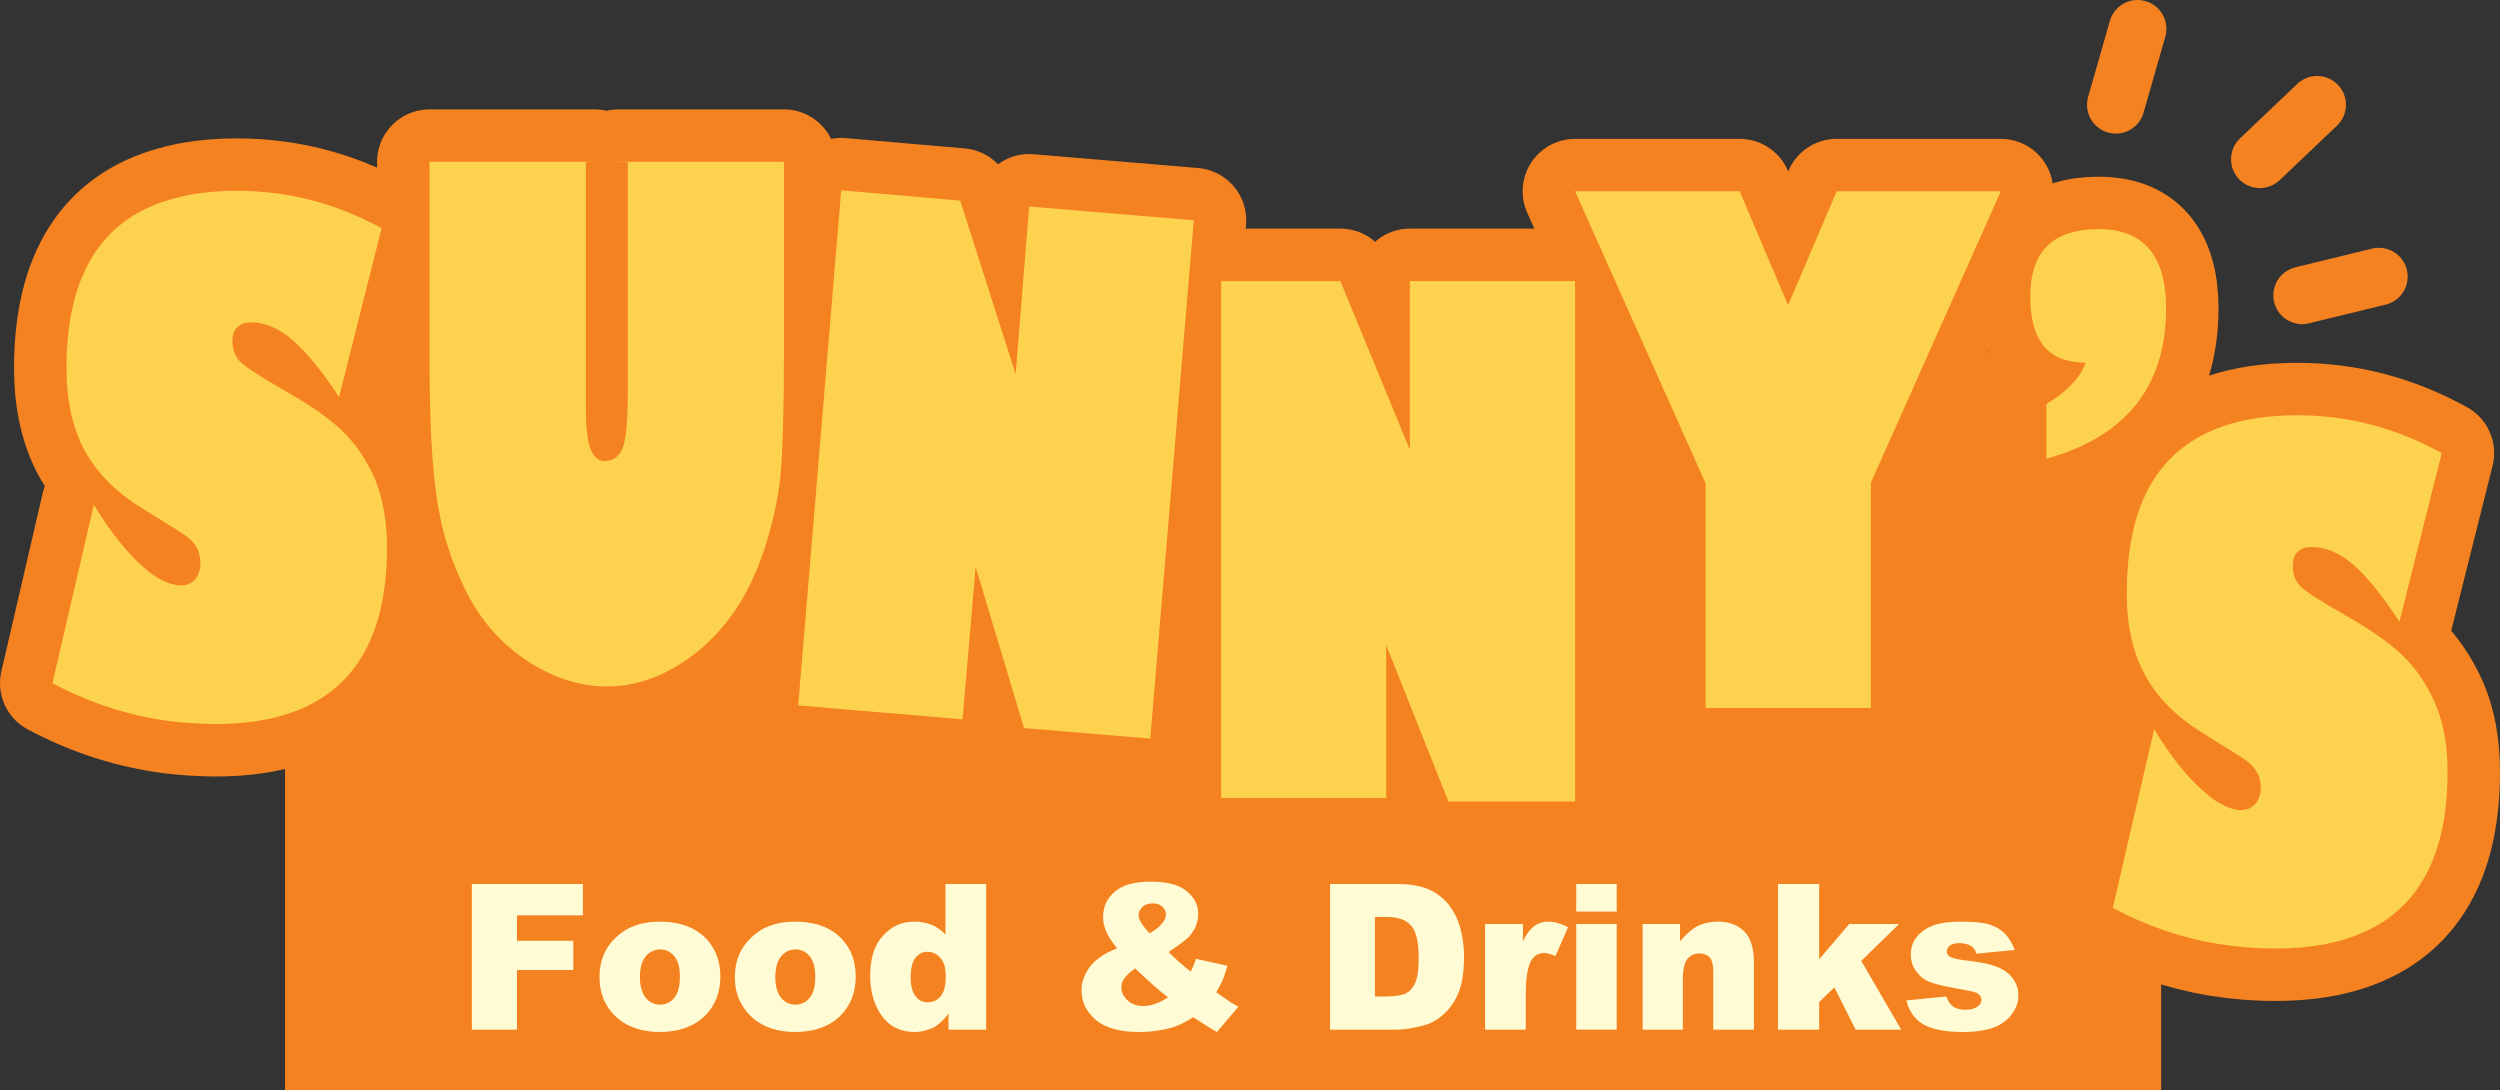 <?xml version="1.0" encoding="UTF-8" standalone="no"?>
<svg
   id="Layer_1"
   viewBox="0 0 1069.35 466.42"
   version="1.1"
   sodipodi:docname="logos [Converted].svg"
   inkscape:version="1.2.2 (732a01da63, 2022-12-09)"
   xmlns:inkscape="http://www.inkscape.org/namespaces/inkscape"
   xmlns:sodipodi="http://sodipodi.sourceforge.net/DTD/sodipodi-0.dtd"
   xmlns="http://www.w3.org/2000/svg"
   xmlns:svg="http://www.w3.org/2000/svg">
  <rect x="0" y="0" width="1069.35" height="466.42" fill="#333333" stroke="none"/>
  <sodipodi:namedview
     id="namedview93265"
     pagecolor="#ffffff"
     bordercolor="#999999"
     borderopacity="1"
     inkscape:showpageshadow="0"
     inkscape:pageopacity="0"
     inkscape:pagecheckerboard="0"
     inkscape:deskcolor="#d1d1d1"
     showgrid="false"
     inkscape:zoom="0.71556621"
     inkscape:cx="343.08495"
     inkscape:cy="165.60312"
     inkscape:window-width="1920"
     inkscape:window-height="1111"
     inkscape:window-x="2391"
     inkscape:window-y="-9"
     inkscape:window-maximized="1"
     inkscape:current-layer="g93262" />
  <defs
     id="defs93198">
    <style
       id="style93196">
      .cls-1 {
        fill: #f58220;
      }

      .cls-2 {
        stroke-width: 44.85px;
      }

      .cls-2, .cls-3 {
        fill: none;
        stroke: #f58220;
        stroke-linecap: round;
        stroke-linejoin: round;
      }

      .cls-3 {
        stroke-width: 24.65px;
      }

      .cls-4 {
        fill: #fdca63;
      }

      .cls-5 {
        fill: #fffcd5;
      }
    </style>
  </defs>
  <path
     class="cls-1"
     d="M924.42,466.42V150.62H121.92v315.8h802.5Z"
     id="path93200" />
  <g
     id="g93216">
    <path
       class="cls-2"
       d="M1027.22,279.92c-5.9-5.5-13.9-11-23.8-16.6-10.7-6.1-17.3-10.3-19.5-12.6s-3.2-5.1-3.2-8.6c0-2.6.6-4.7,2-6,1.5-1.5,3.6-2.2,6.2-2.1,5.8-.1,11.8,2.5,17.8,7.6,5.9,5.2,12.4,13.3,19.6,24.3l18.1-72.1c-19.5-10.8-40.1-16.2-61.7-16.2-48.7,0-73.1,25.3-73,75.9-.1,14,2.6,25.9,8,35.6,5.3,9.6,13.5,17.7,24.3,24.3l16.1,10.1c3.4,2.1,5.8,4.2,7,6.4,1.3,1.9,1.9,4.4,1.9,7.3-.1,2.8-.9,5-2.4,6.7s-3.5,2.5-5.9,2.6c-5.2-.1-11-3.1-17.3-9.1-6.5-5.8-13.2-14.3-20-25.5l-17.7,76.4c14.3,7.7,29.2,12.8,44.8,15.4,8.1,1.3,16.3,2,24.6,2s15.4-.7,22.1-2c34.4-6.9,51.7-31.4,51.7-73.5,0-11.4-1.8-21.3-5.4-29.6-3.7-8.3-8.5-15.2-14.3-20.7"
       id="path93202" />
    <polyline
       class="cls-2"
       points="522.33 120.22 522.33 341.32 592.92 341.32 592.92 275.92 619.53 342.82 673.72 342.82 673.72 120.22 603.03 120.22 603.03 192.32 573.33 120.22 522.33 120.22"
       id="polyline93204" />
    <polyline
       class="cls-2"
       points="744.13 81.82 673.72 81.82 729.53 206.72 729.53 302.82 800.22 302.82 800.22 206.52 855.83 81.82 785.63 81.82 764.83 130.52 744.13 81.82"
       id="polyline93206" />
    <path
       class="cls-2"
       d="M125.33,145.62c6,5.2,12.5,13.3,19.7,24.2l18.2-72.2c-19.5-10.7-40.1-16-61.8-16-10.3,0-19.4,1.1-27.5,3.4-30.3,8.3-45.5,32.4-45.5,72.4,0,14.1,2.7,26,8,35.7,5.4,9.6,13.5,17.7,24.4,24.3l16,10c3.5,2.1,5.8,4.3,7.1,6.4,1.2,2,1.8,4.4,1.8,7.3-.1,2.8-.8,5.1-2.4,6.8-1.5,1.6-3.4,2.5-5.8,2.5-1.2,0-2.4-.2-3.6-.5-4.3-1-8.9-3.9-13.9-8.5-6.4-5.9-13.1-14.4-19.9-25.5l-17.7,76.3c16.3,8.7,33.5,14.2,51.5,16.4,5.9.7,11.9,1,18,1.1,49.1,0,73.6-25.2,73.6-75.5,0-11.4-1.8-21.3-5.3-29.7-3.7-8.3-8.5-15.2-14.2-20.6-6-5.5-13.9-11-23.9-16.6-10.7-6.2-17.2-10.4-19.5-12.7-2.1-2.3-3.2-5.1-3.2-8.6,0-2.7.7-4.7,2-6,1.6-1.4,3.6-2.2,6.2-2.1,5.9,0,11.8,2.6,17.7,7.7"
       id="path93208" />
    <path
       class="cls-2"
       d="M183.72,152.82c0,27.5,1.1,48.2,3.4,62,2.1,13.8,6.4,26.7,12.6,38.8s14.8,21.8,25.7,29c11,7.3,22.5,11,34.4,11,9.2,0,18.2-2.4,27-7.2,8.8-4.7,16.7-11.3,23.5-19.8,6.8-8.4,12.1-18.5,16.1-30.1,3.9-11.6,6.4-22.8,7.5-33.7.9-10.5,1.4-27.4,1.4-50.5v-83.1h-70.8v.1h4v96.3c.1,13.7-.7,22.5-2.2,26.1-1.6,3.7-4.2,5.5-7.7,5.5-2.4.1-4.3-1.4-5.7-4.5-1.5-3-2.3-9-2.3-17.8v-105.6h3.7v-.1h-70.6v83.6"
       id="path93210" />
    <polyline
       class="cls-2"
       points="359.83 81.42 341.42 301.72 411.72 307.72 417.33 242.52 438.03 311.42 492.03 315.92 510.63 94.22 440.22 88.32 434.42 160.02 410.72 85.82 359.83 81.42"
       id="polyline93212" />
    <path
       class="cls-2"
       d="M868.42,126.82c0,18.9,7.9,28.3,23.7,28.3-2.3,6.4-7.9,12.3-16.8,17.7v23.4c34.2-9.5,51.2-31,51.2-64.5-.1-22.5-9.7-33.8-29-33.7-19.4,0-29.1,9.6-29.1,28.8"
       id="path93214" />
  </g>
  <g
     id="g93262">
    <path
       class="cls-4"
       d="M897.53,98.02c-19.4,0-29.1,9.6-29.1,28.8s7.9,28.3,23.7,28.3c-2.3,6.4-7.9,12.3-16.8,17.7v23.4c34.2-9.5,51.2-31,51.2-64.5-.1-22.5-9.7-33.8-29-33.7Z"
       id="path93218"
       style="fill:#fdd24f;fill-opacity:1" />
    <path
       class="cls-4"
       d="M1041.53,300.62c-3.7-8.3-8.5-15.2-14.3-20.7-5.9-5.5-13.9-11-23.8-16.6-10.7-6.1-17.3-10.3-19.5-12.6s-3.2-5.1-3.2-8.6c0-2.6.6-4.7,2-6,1.5-1.5,3.6-2.2,6.2-2.1,5.8-.1,11.8,2.5,17.8,7.6,5.9,5.2,12.4,13.3,19.6,24.3l18.1-72.1c-19.5-10.8-40.1-16.2-61.7-16.2-48.7,0-73.1,25.3-73,75.9-.1,14,2.6,25.9,8,35.6,5.3,9.6,13.5,17.7,24.3,24.3l16.1,10.1c3.4,2.1,5.8,4.2,7,6.4,1.3,1.9,1.9,4.4,1.9,7.3-.1,2.8-.9,5-2.4,6.7s-3.5,2.5-5.9,2.6c-5.2-.1-11-3.1-17.3-9.1-6.5-5.8-13.2-14.3-20-25.5l-17.7,76.4c14.3,7.7,29.2,12.8,44.8,15.4,8.1,1.3,16.3,2,24.6,2s15.4-.7,22.1-2c34.4-6.9,51.7-31.4,51.7-73.5,0-11.4-1.8-21.3-5.4-29.6Z"
       id="path93220"
       style="fill:#fdd24f;fill-opacity:1" />
    <path
       class="cls-4"
       d="M573.33,120.22h-51v221.1h70.6v-65.4l26.6,66.9h54.2V120.22h-70.7v72.1l-29.7-72.1Z"
       id="path93222"
       style="fill:#fdd24f;fill-opacity:1" />
    <path
       class="cls-4"
       d="M764.83,130.52l-20.7-48.7h-70.4l55.8,124.9v96.1h70.7v-96.3l55.6-124.7h-70.2l-20.8,48.7Z"
       id="path93224"
       style="fill:#fdd24f;fill-opacity:1" />
    <path
       class="cls-4"
       d="M107.63,137.92c5.9,0,11.8,2.6,17.7,7.7,6,5.2,12.5,13.3,19.7,24.2l18.2-72.2c-19.5-10.7-40.1-16-61.8-16-10.3,0-19.4,1.1-27.5,3.4-30.3,8.3-45.5,32.4-45.5,72.4,0,14.1,2.7,26,8,35.7,5.4,9.6,13.5,17.7,24.4,24.3l16,10c3.5,2.1,5.8,4.3,7.1,6.4,1.2,2,1.8,4.4,1.8,7.3-.1,2.8-.8,5.1-2.4,6.8-1.5,1.6-3.4,2.5-5.8,2.5-1.2,0-2.4-.2-3.6-.5-4.3-1-8.9-3.9-13.9-8.5-6.4-5.9-13.1-14.4-19.9-25.5l-17.7,76.3c16.3,8.7,33.5,14.2,51.5,16.4,5.9.7,11.9,1,18,1.1,49.1,0,73.6-25.2,73.6-75.5,0-11.4-1.8-21.3-5.3-29.7-3.7-8.3-8.5-15.2-14.2-20.6-6-5.5-13.9-11-23.9-16.6-10.7-6.2-17.2-10.4-19.5-12.7-2.1-2.3-3.2-5.1-3.2-8.6,0-2.7.7-4.7,2-6,1.6-1.4,3.6-2.2,6.2-2.1Z"
       id="path93226"
       style="fill:#fdd24f;fill-opacity:1" />
    <path
       class="cls-4"
       d="M183.72,69.22v83.6c0,27.5,1.1,48.2,3.4,62,2.1,13.8,6.4,26.7,12.6,38.8s14.8,21.8,25.7,29c11,7.3,22.5,11,34.4,11,9.2,0,18.2-2.4,27-7.2,8.8-4.7,16.7-11.3,23.5-19.8,6.8-8.4,12.1-18.5,16.1-30.1,3.9-11.6,6.4-22.8,7.5-33.7.9-10.5,1.4-27.4,1.4-50.5v-83.1h-70.8v.1h4v96.3c.1,13.7-.7,22.5-2.2,26.1-1.6,3.7-4.2,5.5-7.7,5.5-2.4.1-4.3-1.4-5.7-4.5-1.5-3-2.3-9-2.3-17.8v-105.6h3.7v-.1h-70.6Z"
       id="path93228"
       style="fill:#fdd24f;fill-opacity:1" />
    <path
       class="cls-4"
       d="M410.72,85.82l-50.9-4.4-18.4,220.3,70.3,6,5.6-65.2,20.7,68.9,54,4.5,18.6-221.7-70.4-5.9-5.8,71.7-23.7-74.2Z"
       id="path93230"
       style="fill:#fdd24f;fill-opacity:1" />
    <path
       class="cls-5"
       d="M857.53,399.32c-1.7-1.8-3.9-3-6.4-3.8-2.6-.9-6.6-1.3-11.9-1.3s-9.2.5-12.2,1.6-5.4,2.7-7.1,4.9c-1.8,2.1-2.6,4.7-2.6,7.7,0,2.6.8,5.1,2.4,7.2s3.5,3.6,5.9,4.5c2.3.9,6.4,1.8,12.4,2.9,4.1.7,6.5,1.2,7.5,1.7,1.3.7,2,1.7,2,2.9,0,1.1-.5,2.1-1.5,2.8-1.3,1-3.1,1.5-5.4,1.5s-3.8-.5-5.1-1.3c-1.3-.9-2.3-2.3-3-4.4l-17.1,1.7c1,4.2,3.2,7.6,6.7,9.9s9.3,3.6,17.6,3.6c5.8,0,10.4-.8,13.8-2.2,3.4-1.5,5.8-3.5,7.4-6,1.6-2.3,2.4-4.8,2.4-7.5s-.8-5-2.3-7.1-3.6-3.7-6.4-4.9-7-2.1-12.8-2.8c-3.8-.4-6.2-.9-7.4-1.5-1.1-.5-1.7-1.4-1.7-2.4,0-1.1.5-1.9,1.4-2.6s2.3-1,4.2-1,3.6.5,5,1.3c.9.7,1.6,1.7,2.1,3.2l16.4-1.6c-1.2-2.9-2.6-5.3-4.3-7Z"
       id="path93232" />
    <path
       class="cls-5"
       d="M778.13,428.62l6.5-6.3,9.1,18.1h19.5l-17.1-29.4,16.2-15.8h-21.3l-12.9,15.1v-32.2h-17.6v62.3h17.6v-11.8Z"
       id="path93234" />
    <path
       class="cls-5"
       d="M611.13,380.42c-3.4-1.5-8-2.3-13.6-2.3h-28.6v62.3h28.6c3.4,0,7.2-.7,11.4-1.8,3.1-.8,6-2.4,8.7-4.9s4.8-5.6,6.3-9.2c1.5-3.7,2.3-8.9,2.3-15.5,0-4.2-.6-8.3-1.6-12-1-3.8-2.7-7.1-4.9-10-2.3-2.9-5.2-5-8.6-6.6ZM605.42,420.22c-.9,2.2-2.3,3.7-4,4.7-1.8.8-4.6,1.3-8.5,1.3h-4.8v-34h4.8c5,0,8.5,1.2,10.7,3.7,2.1,2.4,3.2,6.9,3.2,13.5,0,5-.4,8.6-1.4,10.8Z"
       id="path93236" />
    <path
       class="cls-5"
       d="M635.22,395.22v45.2h17.4v-15.2c0-7.2.9-12.1,2.6-14.8,1.3-1.8,3-2.8,5.3-2.8,1.2,0,2.8.5,4.8,1.3l5.4-12.3c-3-1.6-5.8-2.4-8.3-2.4s-4.5.6-6.1,1.9c-1.7,1.2-3.4,3.3-4.9,6.5v-7.4h-16.2Z"
       id="path93238" />
    <path
       class="cls-5"
       d="M746.22,398.52c-2.8-2.8-6.5-4.3-11.3-4.3-3.5,0-6.5.7-9,2-2.4,1.3-4.8,3.4-7.3,6.4v-7.4h-16v45.2h17.2v-21.7c0-4.1.7-7,2-8.6,1.3-1.5,3-2.3,5.1-2.3,1.8,0,3.3.6,4.4,1.7,1,1.2,1.5,3.2,1.5,6v24.9h17.4v-28.7c0-6-1.3-10.4-4-13.2Z"
       id="path93240" />
    <path
       class="cls-5"
       d="M691.53,389.92v-11.8h-17.3v11.8h17.3Z"
       id="path93242" />
    <path
       class="cls-5"
       d="M691.53,395.22h-17.3v45.2h17.3v-45.2Z"
       id="path93244" />
    <path
       class="cls-5"
       d="M511.53,410.12c-.6,2-1.4,3.8-2.2,5.5-3.3-2.6-6.5-5.4-9.5-8.4,3.6-2.4,6.2-4.2,7.6-5.5,1.4-1.1,2.6-2.7,3.7-4.7.9-1.9,1.4-4,1.4-6.1,0-3.8-1.6-7-4.9-9.7-3.3-2.8-8.4-4.1-15.4-4.1s-11.9,1.4-15.3,4.2c-3.4,2.9-5.1,6.5-5.1,11,0,2,.5,4.1,1.3,6.1.9,2,2.4,4.4,4.7,7.2-5.4,2.1-9.3,4.8-11.7,8-2.3,3.1-3.5,6.5-3.5,10,0,4.9,2,9.1,6,12.6,4.1,3.4,10.2,5.2,18.5,5.2,5.3,0,10-.7,14.2-1.9,3-.9,6-2.4,9-4.4,1.4.9,3.1,1.9,4.9,3.1s3.5,2.2,5.3,3.2l9.2-10.8c-1.2-.7-2.2-1.2-3-1.7l-6.5-4.5c1.2-2,2.1-3.8,2.8-5.3.6-1.6,1.3-3.5,2-6l-13.5-3ZM491.72,399.22c-3.1-3.3-4.7-5.9-4.7-7.7,0-1.4.6-2.5,1.6-3.6,1.2-1,2.6-1.5,4.3-1.5,1.8,0,3.2.4,4.2,1.4,1.1.9,1.6,2.1,1.6,3.3,0,1.3-.6,2.7-1.9,4.1-1.1,1.4-2.9,2.8-5.1,4ZM482.33,427.92c-1.8-1.7-2.7-3.5-2.7-5.5,0-1.4.4-2.7,1.2-3.8.8-1.2,2.3-2.7,4.7-4.4,5.8,5.5,10.5,9.7,14.1,12.4-3.8,2.4-7.3,3.7-10.3,3.7s-5.3-.8-7-2.4Z"
       id="path93246" />
    <path
       class="cls-5"
       d="M404.42,399.72c-1.7-1.8-3.7-3.2-5.8-4.1-2.2-.9-4.7-1.4-7.4-1.4-5.5,0-10,2-13.5,6-3.7,3.9-5.5,9.7-5.5,17.2,0,6.6,1.6,12.3,4.9,17,3.2,4.6,8,7,14.1,7,3,0,5.8-.8,8.3-2,1.8-1,3.9-2.9,6.2-5.8v6.8h16.1v-62.3h-17.4v21.6ZM391.63,426.12c-1.4-1.7-2.1-4.4-2.1-8,0-4,.7-6.7,2.1-8.5,1.3-1.6,3-2.5,5-2.5,2.3,0,4.1.9,5.7,2.7,1.5,1.7,2.2,4.3,2.2,7.9,0,3.8-.7,6.7-2.2,8.4-1.4,1.8-3.3,2.6-5.5,2.6s-3.8-.8-5.2-2.6Z"
       id="path93248" />
    <path
       class="cls-5"
       d="M263.42,401.02c-4.7,4.4-7,10-7,16.9,0,7.4,2.7,13.4,8.2,18,4.5,3.6,10.3,5.5,17.6,5.5,8.1,0,14.4-2.3,19.1-6.7,4.5-4.4,6.8-10.1,6.8-17,0-6.2-1.8-11.4-5.5-15.6-4.7-5.2-11.4-7.9-20.5-7.9-7.9,0-14.1,2.3-18.7,6.8ZM276.22,426.82c-1.6-1.9-2.5-4.9-2.5-8.9s.9-6.9,2.5-8.9c1.6-1.9,3.7-2.9,6.2-2.9s4.4,1,6,2.9,2.4,4.8,2.4,8.7c0,4.2-.8,7.2-2.4,9.1s-3.6,2.9-6.1,2.9-4.5-1-6.1-2.9Z"
       id="path93250" />
    <path
       class="cls-5"
       d="M249.33,391.52v-13.4h-47.5v62.3h19.3v-25.5h24.1v-12.5h-24.1v-10.9h28.2Z"
       id="path93252" />
    <path
       class="cls-5"
       d="M366.03,417.72c0-6.2-1.8-11.4-5.5-15.6-4.6-5.2-11.4-7.9-20.5-7.9-7.9,0-14.1,2.3-18.7,6.8-4.7,4.4-7,10-7,16.9,0,7.4,2.8,13.4,8.2,18,4.5,3.6,10.4,5.5,17.6,5.5,8.1,0,14.5-2.3,19.1-6.7,4.5-4.4,6.8-10.1,6.8-17ZM331.63,417.92c0-4,.9-6.9,2.5-8.9,1.6-1.9,3.7-2.9,6.2-2.9s4.4,1,6,2.9,2.4,4.8,2.4,8.7c0,4.2-.8,7.2-2.4,9.1s-3.6,2.9-6.1,2.9-4.5-1-6.1-2.9-2.5-4.9-2.5-8.9Z"
       id="path93254" />
    <line
       class="cls-3"
       x1="914.33"
       y1="12.32"
       x2="905.03"
       y2="44.82"
       id="line93256" />
    <line
       class="cls-3"
       x1="1017.53"
       y1="118.32"
       x2="984.72"
       y2="126.32"
       id="line93258" />
    <line
       class="cls-3"
       x1="991.13"
       y1="44.82"
       x2="966.63"
       y2="68.12"
       id="line93260" />
  </g>
</svg>
